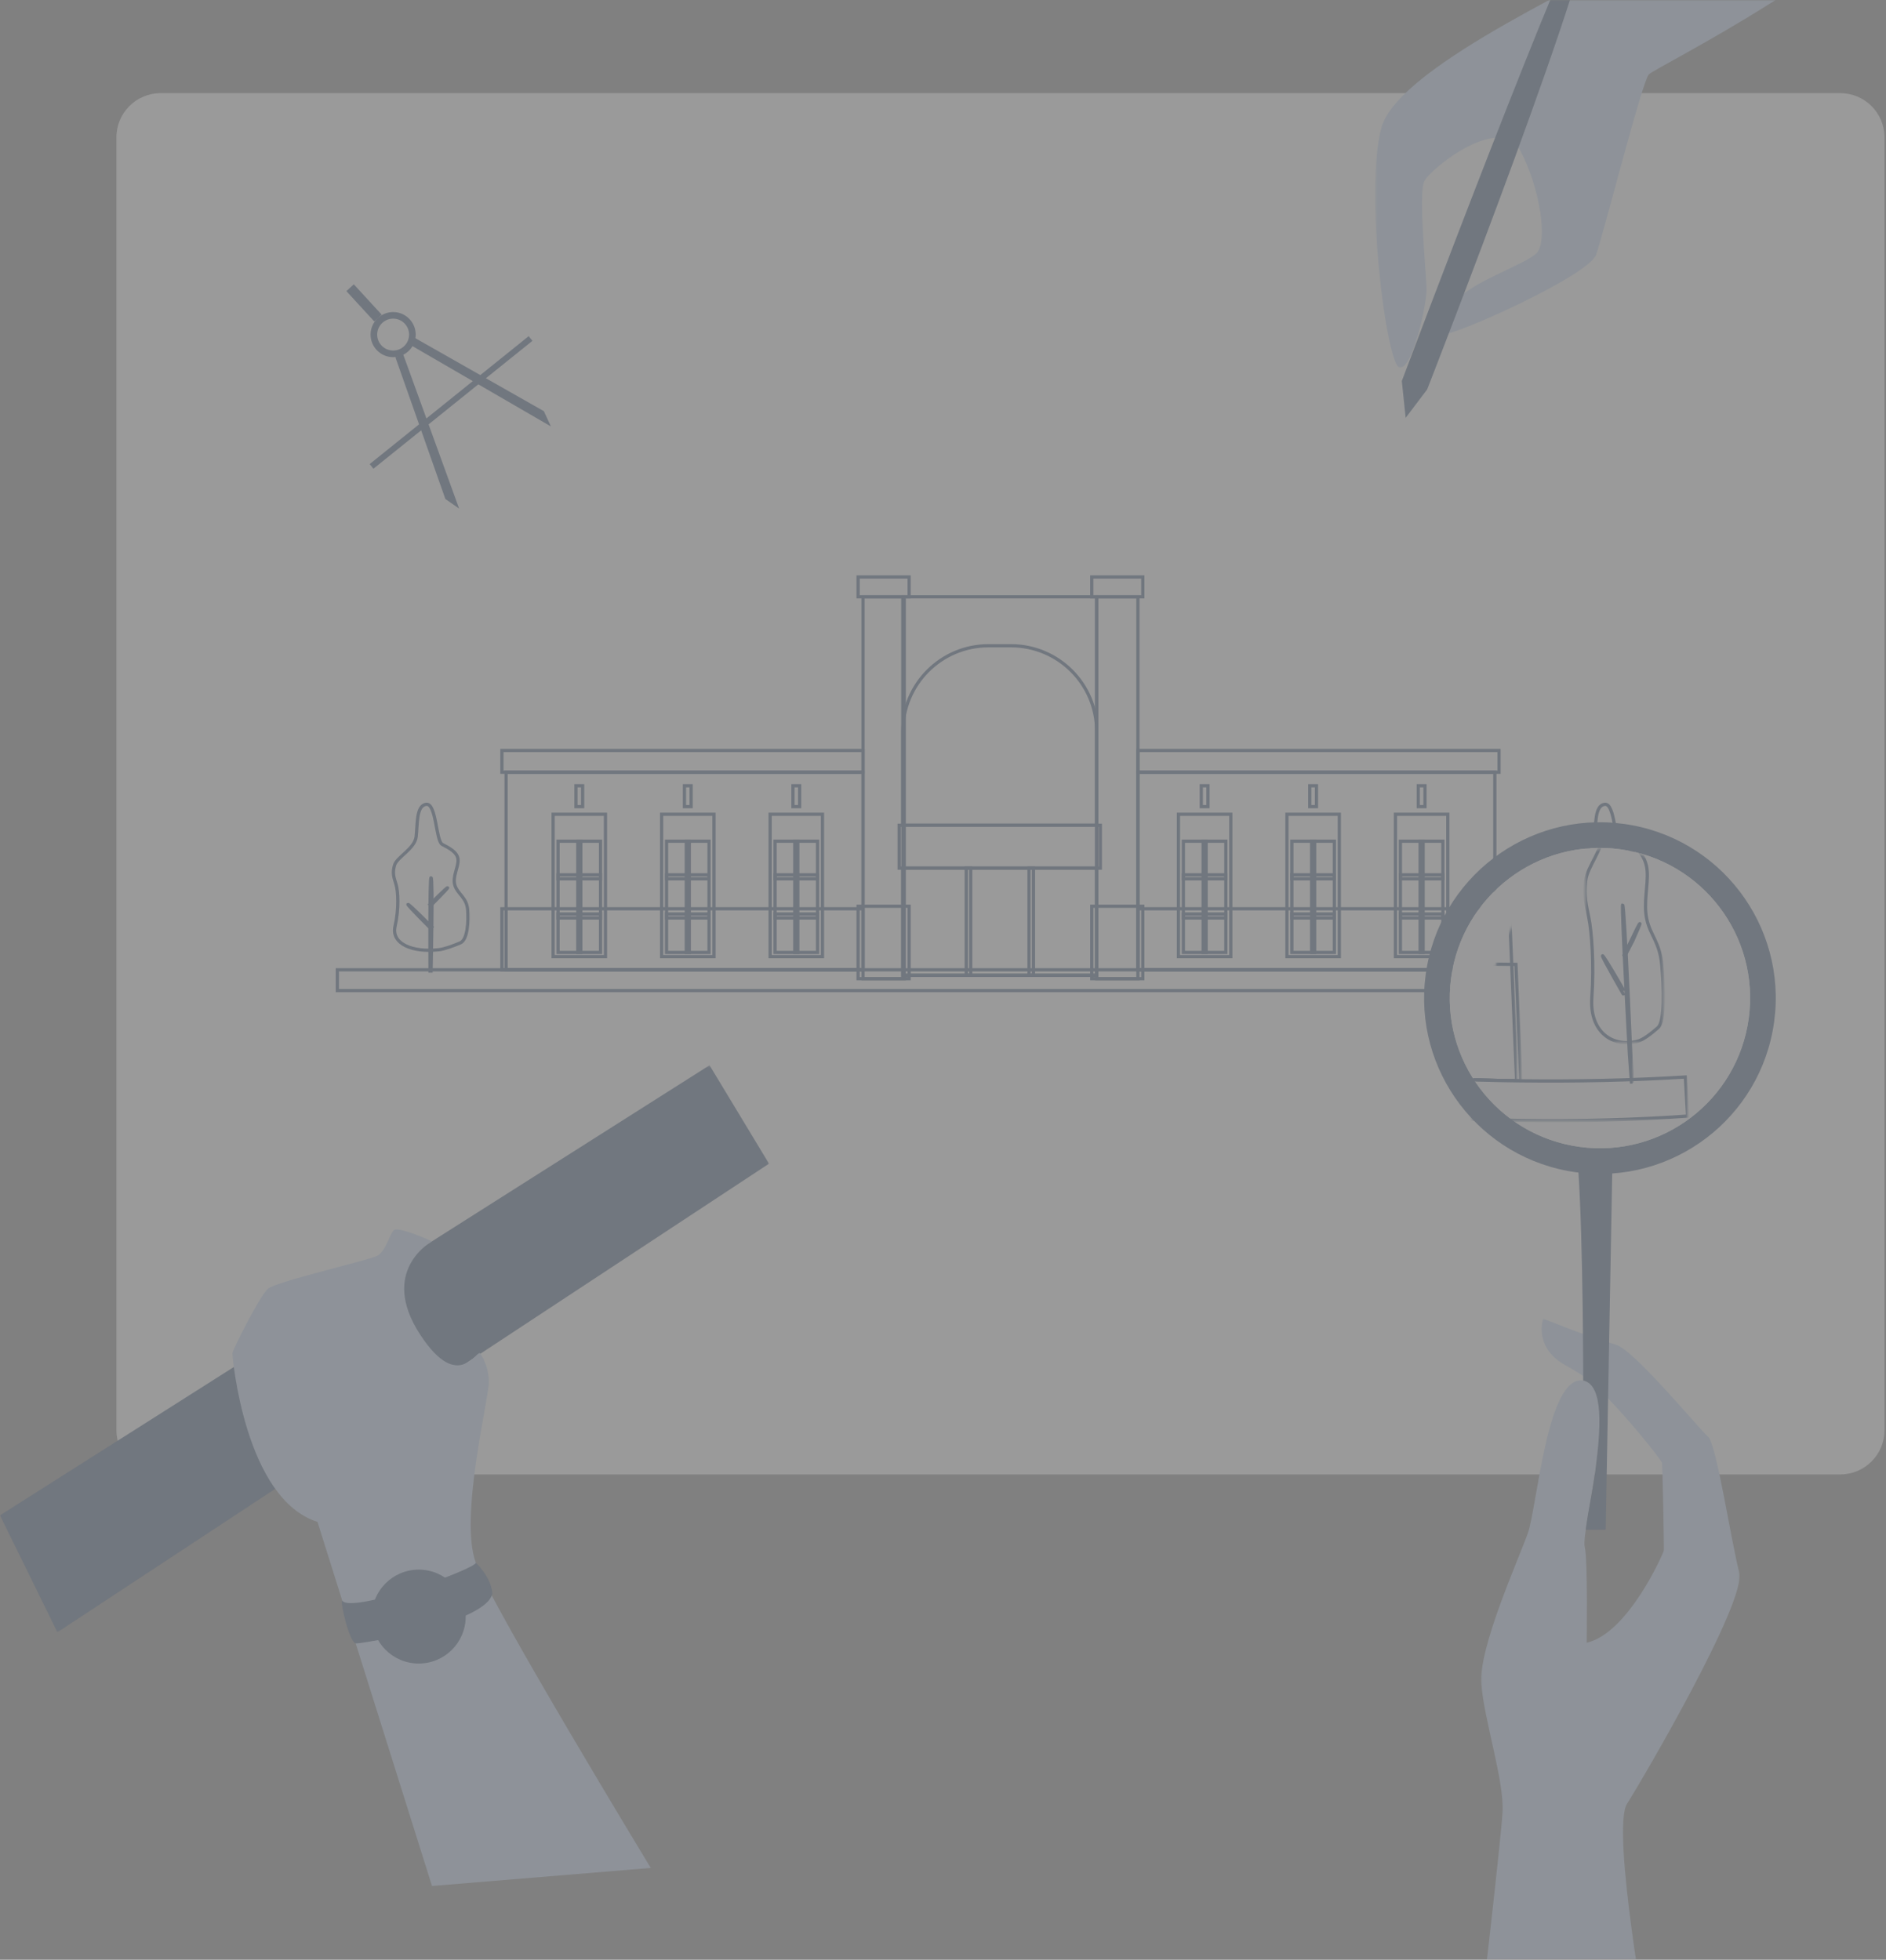 <?xml version="1.0" encoding="UTF-8"?>
<svg width="819px" height="851px" viewBox="0 0 819 851" version="1.1" xmlns="http://www.w3.org/2000/svg" xmlns:xlink="http://www.w3.org/1999/xlink">
    <rect x="0" y="0" width="819" height="851" fill="#808080" stroke="none"/>
    <!-- Generator: Sketch 48.1 (47250) - http://www.bohemiancoding.com/sketch -->
    <title>Hero BG - Home</title>
    <desc>Created with Sketch.</desc>
    <defs>
        <rect id="path-1" x="0" y="0" width="1440" height="851"></rect>
        <polygon id="path-3" points="3.79650264e-20 1.376 3.79650264e-20 247.583 333.943 247.583 333.943 1.376"></polygon>
        <polygon id="path-5" points="248.979 313.34 248.979 1.041 0.458 1.041 0.458 313.34 248.979 313.34"></polygon>
        <polygon id="path-7" points="113.936 312.32 1.193 312.32 1.193 0.743 113.936 0.743"></polygon>
        <polygon id="path-9" points="0 1144.758 845.661 1144.758 845.661 108 0 108"></polygon>
        <path d="M19.882,0.479 C9.859,18.272 2.994,42.812 1.167,71.146 L19.882,71.146 L19.882,0.479 Z" id="path-11"></path>
        <path d="M13.276,0.312 C6.869,16.191 2.555,35.576 1.166,57.163 L21.731,57.163 L21.731,0.312 L13.276,0.312 Z" id="path-13"></path>
        <path d="M0.707,109.504 C0.662,105.795 0.709,102.072 0.852,98.343 C2.551,53.312 16.844,16.993 36.592,0.604 L85.294,0.604 C88.347,2.919 91.306,5.612 94.153,8.646 L94.153,109.504 L0.707,109.504 L0.707,109.504 Z" id="path-15"></path>
        <path d="M34.594,9.182 C29.974,5.926 25.15,3.53 20.179,2.118 C17.258,1.345 14.365,0.969 11.518,0.969 C7.793,0.969 4.143,1.611 0.598,2.847 L0.598,85.408 L34.594,85.408 L34.594,9.182 Z" id="path-17"></path>
    </defs>
    <g id="Home---Landing-(with-Header-Image)-Copy" stroke="none" stroke-width="1" fill="none" fill-rule="evenodd" transform="translate(-602, -68)">
        <g id="Hero-BG---Home" transform="translate(0, 68)">
            <mask id="mask-2" fill="white">
                <use xlink:href="#path-1"></use>
            </mask>
            <g id="Mask"></g>
            <g opacity="0.207" mask="url(#mask-2)">
                <g transform="translate(602, -154)">
                    <g id="Group-99" transform="translate(0, 0.36)">
                        <path d="M799.14,793.897 L69.765,793.897 C59.155,793.897 50.555,785.298 50.555,774.69 L50.555,213.287 C50.555,202.68 59.155,194.08 69.765,194.08 L799.14,194.08 C809.749,194.08 818.351,202.68 818.351,213.287 L818.351,774.69 C818.351,785.298 809.749,793.897 799.14,793.897 Z" id="Fill-1" fill="#FFFFFF"></path>
                        <g id="Group-5" transform="translate(0, 614.836)">
                            <mask id="mask-4" fill="white">
                                <use xlink:href="#path-3"></use>
                            </mask>
                            <g id="Clip-4"></g>
                            <polygon id="Fill-3" fill="#365279" mask="url(#mask-4)" points="-0 196.827 308.116 1.376 333.943 44.118 24.934 247.583"></polygon>
                        </g>
                        <g id="Group-8" transform="translate(596.682, 0)">
                            <mask id="mask-6" fill="white">
                                <use xlink:href="#path-5"></use>
                            </mask>
                            <g id="Clip-7"></g>
                            <path d="M204.912,1.041 C204.912,1.041 131.291,119.287 116.799,130.879 C102.307,142.472 10.717,181.307 3.182,209.13 C-4.355,236.952 5.546,313.005 11.185,313.337 C16.823,313.669 22.793,286.144 22.793,279.513 C22.793,272.88 19.144,238.058 21.798,232.421 C24.451,226.784 54.963,202.576 63.587,219.157 C72.209,235.738 75.525,258.619 70.55,263.594 C65.576,268.569 41.033,276.527 35.728,284.486 C30.421,292.445 28.762,296.424 30.753,298.414 C32.741,300.405 93.103,273.542 96.42,264.257 C99.735,254.972 116.319,189.311 119.304,185.995 C122.289,182.678 214.819,138.24 248.98,90.156 L204.912,1.041 Z" id="Fill-6" fill="#C4DAF9" mask="url(#mask-6)"></path>
                        </g>
                        <path d="M689.424,119.396 C684.685,117.312 608.74,319.083 608.74,319.083 L610.408,335.084 L619.744,322.75 C619.744,322.75 697.758,123.063 689.424,119.396" id="Fill-9" fill="#365279"></path>
                        <polygon id="Fill-11" fill="#365279" points="171.711 308.786 193.403 370.327 199.373 374.478 174.98 307.25"></polygon>
                        <polygon id="Fill-13" fill="#365279" points="179.442 299.974 236.187 332.196 239.218 338.806 177.352 302.92"></polygon>
                        <polygon id="Fill-15" fill="#365279" points="231.209 301.64 162.16 357.182 160.533 355.158 229.58 299.616"></polygon>
                        <polygon id="Fill-17" fill="#365279" points="162.519 293.23 150.421 280.056 153.639 277.101 165.736 290.276"></polygon>
                        <path d="M170.729,305.856 C166.906,305.856 163.797,302.761 163.797,298.938 C163.797,295.114 166.906,292.005 170.729,292.005 C174.552,292.005 177.648,295.114 177.648,298.938 C177.648,302.761 174.552,305.856 170.729,305.856 M170.729,289.148 C165.308,289.148 160.924,293.532 160.924,298.938 C160.924,304.344 165.308,308.727 170.729,308.727 C176.135,308.727 180.519,304.344 180.519,298.938 C180.519,293.532 176.135,289.148 170.729,289.148" id="Fill-19" fill="#365279"></path>
                        <g id="Group-23" transform="translate(641.503, 725.478)">
                            <mask id="mask-8" fill="white">
                                <use xlink:href="#path-7"></use>
                            </mask>
                            <g id="Clip-22"></g>
                            <path d="M46,27.635 C30.341,25.034 26.02,82.484 21.956,93.945 C17.894,105.405 0.568,143.595 1.745,159.274 C2.921,174.953 11.799,201.689 10.975,215.094 C10.153,228.497 1.193,305.37 1.193,305.37 L74.34,312.321 C74.34,312.321 58.029,222.497 65.041,211.437 C72.054,200.379 117.071,123.406 113.763,110.942 C110.453,98.478 103.85,55.029 100.25,52.036 C96.654,49.045 68.126,14.286 60.138,12.038 C47.137,8.379 28.635,0.743 28.635,0.743 C28.635,0.743 24.888,10.869 34.918,18.834 C38.292,21.513 45.213,24.096 51.224,29.838 C64.959,42.957 79.99,62.252 80.192,63.323 C80.483,64.865 81.141,100.496 81.007,101.48 C80.872,102.463 65.601,137.427 47.528,141.476 C47.528,141.476 48.065,105.459 46.668,99.845 C44.874,92.635 62.645,30.401 46,27.635" id="Fill-21" fill="#C4DAF9" mask="url(#mask-8)"></path>
                        </g>
                        <path d="M688.621,817.909 L697.266,817.909 L700.118,662.7 L685.426,662.43 C687.544,694.973 687.503,753.113 687.503,753.113 C696.656,755.06 695.053,774.784 692.772,792.207 C691.293,803.508 689.748,808.912 688.621,817.909" id="Fill-24" fill="#365279"></path>
                        <path d="M759.386,595.838 C754.525,631.524 721.664,656.509 685.977,651.649 C650.287,646.79 625.3,613.933 630.161,578.247 C635.007,542.562 667.88,517.576 703.568,522.436 C739.258,527.282 764.246,560.152 759.386,595.838 M705.068,511.4 C663.286,505.713 624.81,534.971 619.122,576.749 C613.437,618.527 642.695,656.999 684.478,662.686 C726.26,668.372 764.735,639.115 770.423,597.337 C776.108,555.559 746.85,517.086 705.068,511.4" id="Fill-26" fill="#365279"></path>
                        <path d="M282.603,964.774 C282.603,964.774 213.9,851.627 206.626,832.231 C199.351,812.835 212.285,761.11 212.285,753.837 C212.285,746.563 208.629,741.465 208.629,741.465 C207.255,738.772 199.42,759.035 182.529,733.287 C164.195,705.344 187.593,692.666 187.593,692.666 C187.593,692.666 172.905,685.941 170.98,687.865 C169.055,689.789 167.514,697.103 163.665,699.027 C159.815,700.953 119.778,710.191 116.313,713.271 C112.849,716.35 100.916,739.832 100.916,741.371 C100.916,742.91 106.305,804.5 137.872,814.509 L187.593,972.611 L282.603,964.774 Z" id="Fill-28" fill="#C4DAF9"></path>
                        <path d="M202.229,855.621 C202.229,866.882 193.098,876.012 181.835,876.012 C170.571,876.012 161.441,866.882 161.441,855.621 C161.441,844.359 170.571,835.229 181.835,835.229 C193.098,835.229 202.229,844.359 202.229,855.621" id="Fill-30" fill="#365279"></path>
                        <path d="M206.626,832.231 C206.897,834.798 152.817,854.522 148.629,848.714 C147.565,848.903 151.678,866.694 154.466,867.272 C156.123,867.617 211.515,858.498 213.812,845.532 C213.271,838.436 206.626,832.231 206.626,832.231" id="Fill-32" fill="#365279"></path>
                        <mask id="mask-10" fill="white">
                            <use xlink:href="#path-9"></use>
                        </mask>
                        <g id="Clip-35"></g>
                        <polygon id="Stroke-34" stroke="#365279" stroke-width="1.4" mask="url(#mask-10)" points="392.05 577.141 476.242 577.141 476.242 412.793 392.05 412.793"></polygon>
                        <polygon id="Stroke-36" stroke="#365279" stroke-width="1.4" mask="url(#mask-10)" points="390.461 530.615 477.828 530.615 477.828 512.004 390.461 512.004"></polygon>
                        <path d="M476.241,512.004 L392.049,512.004 L392.049,471.253 C392.049,450.705 408.707,434.047 429.258,434.047 L439.033,434.047 C459.582,434.047 476.241,450.705 476.241,471.253 L476.241,512.004 Z" id="Stroke-37" stroke="#365279" stroke-width="1.4" mask="url(#mask-10)"></path>
                        <polygon id="Stroke-38" stroke="#365279" stroke-width="1.4" mask="url(#mask-10)" points="392.05 577.141 476.242 577.141 476.242 530.615 392.05 530.615"></polygon>
                        <polygon id="Stroke-39" stroke="#365279" stroke-width="1.4" mask="url(#mask-10)" points="419.598 577.141 421.531 577.141 421.531 530.615 419.598 530.615"></polygon>
                        <polygon id="Stroke-40" stroke="#365279" stroke-width="1.4" mask="url(#mask-10)" points="446.852 577.141 448.785 577.141 448.785 530.615 446.852 530.615"></polygon>
                        <polygon id="Stroke-41" stroke="#365279" stroke-width="1.4" mask="url(#mask-10)" points="494.131 574.761 649.13 574.761 649.13 488.973 494.131 488.973"></polygon>
                        <polygon id="Stroke-42" stroke="#365279" stroke-width="1.4" mask="url(#mask-10)" points="494.131 574.761 650.955 574.761 650.955 548.256 494.131 548.256"></polygon>
                        <polygon id="Stroke-43" stroke="#365279" stroke-width="1.4" mask="url(#mask-10)" points="494.131 488.973 650.955 488.973 650.955 479.522 494.131 479.522"></polygon>
                        <polygon id="Stroke-44" stroke="#365279" stroke-width="1.4" mask="url(#mask-10)" points="511.743 569.036 534.479 569.036 534.479 507.229 511.743 507.229"></polygon>
                        <polygon id="Stroke-45" stroke="#365279" stroke-width="1.4" mask="url(#mask-10)" points="513.885 567.232 532.334 567.232 532.334 518.924 513.885 518.924"></polygon>
                        <polygon id="Stroke-46" stroke="#365279" stroke-width="1.4" mask="url(#mask-10)" points="513.885 535.255 532.334 535.255 532.334 533.526 513.885 533.526"></polygon>
                        <polygon id="Stroke-47" stroke="#365279" stroke-width="1.4" mask="url(#mask-10)" points="513.885 552.266 532.334 552.266 532.334 550.537 513.885 550.537"></polygon>
                        <polygon id="Stroke-48" stroke="#365279" stroke-width="1.4" mask="url(#mask-10)" points="522.46 567.232 523.761 567.232 523.761 518.924 522.46 518.924"></polygon>
                        <polygon id="Stroke-49" stroke="#365279" stroke-width="1.4" mask="url(#mask-10)" points="521.657 503.912 524.565 503.912 524.565 494.848 521.657 494.848"></polygon>
                        <polygon id="Stroke-50" stroke="#365279" stroke-width="1.4" mask="url(#mask-10)" points="558.86 569.036 581.596 569.036 581.596 507.229 558.86 507.229"></polygon>
                        <polygon id="Stroke-51" stroke="#365279" stroke-width="1.4" mask="url(#mask-10)" points="561.003 567.232 579.453 567.232 579.453 518.924 561.003 518.924"></polygon>
                        <polygon id="Stroke-52" stroke="#365279" stroke-width="1.4" mask="url(#mask-10)" points="561.003 535.255 579.453 535.255 579.453 533.526 561.003 533.526"></polygon>
                        <polygon id="Stroke-53" stroke="#365279" stroke-width="1.4" mask="url(#mask-10)" points="561.003 552.266 579.453 552.266 579.453 550.537 561.003 550.537"></polygon>
                        <polygon id="Stroke-54" stroke="#365279" stroke-width="1.4" mask="url(#mask-10)" points="569.577 567.232 570.879 567.232 570.879 518.924 569.577 518.924"></polygon>
                        <polygon id="Stroke-55" stroke="#365279" stroke-width="1.4" mask="url(#mask-10)" points="568.774 503.912 571.682 503.912 571.682 494.848 568.774 494.848"></polygon>
                        <polygon id="Stroke-56" stroke="#365279" stroke-width="1.4" mask="url(#mask-10)" points="605.978 569.036 628.712 569.036 628.712 507.229 605.978 507.229"></polygon>
                        <polygon id="Stroke-57" stroke="#365279" stroke-width="1.4" mask="url(#mask-10)" points="608.121 567.232 626.569 567.232 626.569 518.924 608.121 518.924"></polygon>
                        <polygon id="Stroke-58" stroke="#365279" stroke-width="1.4" mask="url(#mask-10)" points="608.121 535.255 626.569 535.255 626.569 533.526 608.121 533.526"></polygon>
                        <polygon id="Stroke-59" stroke="#365279" stroke-width="1.4" mask="url(#mask-10)" points="608.121 552.266 626.569 552.266 626.569 550.537 608.121 550.537"></polygon>
                        <polygon id="Stroke-60" stroke="#365279" stroke-width="1.4" mask="url(#mask-10)" points="616.695 567.232 617.996 567.232 617.996 518.924 616.695 518.924"></polygon>
                        <polygon id="Stroke-61" stroke="#365279" stroke-width="1.4" mask="url(#mask-10)" points="615.892 503.912 618.799 503.912 618.799 494.848 615.892 494.848"></polygon>
                        <polygon id="Stroke-62" stroke="#365279" stroke-width="1.4" mask="url(#mask-10)" points="476.242 578.627 494.131 578.627 494.131 412.793 476.242 412.793"></polygon>
                        <polygon id="Stroke-63" stroke="#365279" stroke-width="1.4" mask="url(#mask-10)" points="474.107 412.793 496.264 412.793 496.264 404.183 474.107 404.183"></polygon>
                        <polygon id="Stroke-64" stroke="#365279" stroke-width="1.4" mask="url(#mask-10)" points="474.107 578.627 496.264 578.627 496.264 547.165 474.107 547.165"></polygon>
                        <polygon id="Stroke-65" stroke="#365279" stroke-width="1.4" mask="url(#mask-10)" points="219.775 574.761 374.774 574.761 374.774 488.973 219.775 488.973"></polygon>
                        <polygon id="Stroke-66" stroke="#365279" stroke-width="1.4" mask="url(#mask-10)" points="217.95 574.761 374.774 574.761 374.774 548.256 217.95 548.256"></polygon>
                        <polygon id="Stroke-67" stroke="#365279" stroke-width="1.4" mask="url(#mask-10)" points="217.95 488.973 374.774 488.973 374.774 479.522 217.95 479.522"></polygon>
                        <polygon id="Stroke-68" stroke="#365279" stroke-width="1.4" mask="url(#mask-10)" points="334.428 569.036 357.163 569.036 357.163 507.229 334.428 507.229"></polygon>
                        <polygon id="Stroke-69" stroke="#365279" stroke-width="1.4" mask="url(#mask-10)" points="336.571 567.232 355.02 567.232 355.02 518.924 336.571 518.924"></polygon>
                        <polygon id="Stroke-70" stroke="#365279" stroke-width="1.4" mask="url(#mask-10)" points="336.571 535.255 355.02 535.255 355.02 533.526 336.571 533.526"></polygon>
                        <polygon id="Stroke-71" stroke="#365279" stroke-width="1.4" mask="url(#mask-10)" points="336.571 552.266 355.02 552.266 355.02 550.537 336.571 550.537"></polygon>
                        <polygon id="Stroke-72" stroke="#365279" stroke-width="1.4" mask="url(#mask-10)" points="345.144 567.232 346.445 567.232 346.445 518.924 345.144 518.924"></polygon>
                        <polygon id="Stroke-73" stroke="#365279" stroke-width="1.4" mask="url(#mask-10)" points="344.342 503.912 347.249 503.912 347.249 494.848 344.342 494.848"></polygon>
                        <polygon id="Stroke-74" stroke="#365279" stroke-width="1.4" mask="url(#mask-10)" points="287.309 569.036 310.045 569.036 310.045 507.229 287.309 507.229"></polygon>
                        <polygon id="Stroke-75" stroke="#365279" stroke-width="1.4" mask="url(#mask-10)" points="289.452 567.232 307.902 567.232 307.902 518.924 289.452 518.924"></polygon>
                        <polygon id="Stroke-76" stroke="#365279" stroke-width="1.4" mask="url(#mask-10)" points="289.452 535.255 307.902 535.255 307.902 533.526 289.452 533.526"></polygon>
                        <polygon id="Stroke-77" stroke="#365279" stroke-width="1.4" mask="url(#mask-10)" points="289.452 552.266 307.902 552.266 307.902 550.537 289.452 550.537"></polygon>
                        <polygon id="Stroke-78" stroke="#365279" stroke-width="1.4" mask="url(#mask-10)" points="298.027 567.232 299.329 567.232 299.329 518.924 298.027 518.924"></polygon>
                        <polygon id="Stroke-79" stroke="#365279" stroke-width="1.4" mask="url(#mask-10)" points="297.223 503.912 300.131 503.912 300.131 494.848 297.223 494.848"></polygon>
                        <polygon id="Stroke-80" stroke="#365279" stroke-width="1.4" mask="url(#mask-10)" points="240.193 569.036 262.927 569.036 262.927 507.229 240.193 507.229"></polygon>
                        <polygon id="Stroke-81" stroke="#365279" stroke-width="1.4" mask="url(#mask-10)" points="242.336 567.232 260.784 567.232 260.784 518.924 242.336 518.924"></polygon>
                        <polygon id="Stroke-82" stroke="#365279" stroke-width="1.4" mask="url(#mask-10)" points="242.336 535.255 260.784 535.255 260.784 533.526 242.336 533.526"></polygon>
                        <polygon id="Stroke-83" stroke="#365279" stroke-width="1.4" mask="url(#mask-10)" points="242.336 552.266 260.784 552.266 260.784 550.537 242.336 550.537"></polygon>
                        <polygon id="Stroke-84" stroke="#365279" stroke-width="1.4" mask="url(#mask-10)" points="250.91 567.232 252.212 567.232 252.212 518.924 250.91 518.924"></polygon>
                        <polygon id="Stroke-85" stroke="#365279" stroke-width="1.4" mask="url(#mask-10)" points="250.106 503.912 253.013 503.912 253.013 494.848 250.106 494.848"></polygon>
                        <polygon id="Stroke-86" stroke="#365279" stroke-width="1.4" mask="url(#mask-10)" points="374.775 578.627 392.666 578.627 392.666 412.793 374.775 412.793"></polygon>
                        <polygon id="Stroke-87" stroke="#365279" stroke-width="1.4" mask="url(#mask-10)" points="372.641 412.793 394.798 412.793 394.798 404.183 372.641 404.183"></polygon>
                        <polygon id="Stroke-88" stroke="#365279" stroke-width="1.4" mask="url(#mask-10)" points="372.641 578.627 394.798 578.627 394.798 547.165 372.641 547.165"></polygon>
                        <polygon id="Stroke-89" stroke="#365279" stroke-width="1.4" mask="url(#mask-10)" points="146.491 583.795 722.413 583.795 722.413 574.761 146.491 574.761"></polygon>
                        <path d="M702.357,566.043 C690.892,567.343 681.575,563.496 683.317,555.854 C685.06,548.213 684.658,540.705 683.719,537.622 C682.781,534.538 682.089,532.796 683.106,529.31 C684.121,525.824 691.856,522.205 692.481,516.975 C693.107,511.747 692.436,503.435 696.859,502.9 C701.284,502.363 700.994,518.853 703.82,520.327 C706.647,521.803 710.535,523.678 710.67,527.031 C710.803,530.383 708.122,534.405 709.329,538.158 C710.535,541.912 714.423,543.387 714.825,548.615 C715.227,553.843 714.825,561.753 711.607,563.094 C708.391,564.435 704.769,565.77 702.357,566.043 Z" id="Stroke-90" stroke="#365279" stroke-width="1.4" mask="url(#mask-10)"></path>
                        <path d="M698.949,534.786 C698.246,534.786 698.503,575.306 698.503,575.306 L698.945,575.306 C698.945,575.306 699.863,534.786 698.949,534.786 Z" id="Stroke-91" stroke="#365279" stroke-width="1.4" mask="url(#mask-10)"></path>
                        <path d="M688.901,546.358 C688.621,546.638 698.717,556.717 698.717,556.717 L699.276,556.158 C699.276,556.158 689.267,545.994 688.901,546.358 Z" id="Stroke-92" stroke="#365279" stroke-width="1.4" mask="url(#mask-10)"></path>
                        <path d="M706.146,539.126 C706.353,539.334 698.871,546.803 698.871,546.803 L698.456,546.39 C698.456,546.39 705.875,538.856 706.146,539.126 Z" id="Stroke-93" stroke="#365279" stroke-width="1.4" mask="url(#mask-10)"></path>
                        <path d="M190.595,566.043 C179.131,567.343 169.813,563.496 171.556,555.854 C173.298,548.213 172.896,540.705 171.958,537.622 C171.019,534.538 170.328,532.796 171.344,529.31 C172.36,525.824 180.094,522.205 180.719,516.975 C181.345,511.747 180.673,503.435 185.098,502.9 C189.522,502.363 189.232,518.853 192.059,520.327 C194.885,521.803 198.774,523.678 198.908,527.031 C199.041,530.383 196.36,534.405 197.568,538.158 C198.774,541.912 202.662,543.387 203.064,548.615 C203.466,553.843 203.064,561.753 199.845,563.094 C196.629,564.435 193.007,565.77 190.595,566.043 Z" id="Stroke-94" stroke="#365279" stroke-width="1.4" mask="url(#mask-10)"></path>
                        <path d="M187.188,534.786 C186.485,534.786 186.741,575.306 186.741,575.306 L187.184,575.306 C187.184,575.306 188.101,534.786 187.188,534.786 Z" id="Stroke-95" stroke="#365279" stroke-width="1.4" mask="url(#mask-10)"></path>
                        <path d="M177.14,546.358 C176.86,546.638 186.956,556.717 186.956,556.717 L187.514,556.158 C187.514,556.158 177.505,545.994 177.14,546.358 Z" id="Stroke-96" stroke="#365279" stroke-width="1.4" mask="url(#mask-10)"></path>
                        <path d="M194.384,539.126 C194.591,539.334 187.109,546.803 187.109,546.803 L186.694,546.39 C186.694,546.39 194.114,538.856 194.384,539.126 Z" id="Stroke-97" stroke="#365279" stroke-width="1.4" mask="url(#mask-10)"></path>
                        <path d="M630.152,578.249 C625.294,613.935 650.289,646.803 685.979,651.658 C721.669,656.515 754.539,631.523 759.395,595.836 C764.251,560.15 739.256,527.282 703.567,522.427 C667.878,517.57 635.009,542.564 630.152,578.249" id="Fill-98" fill="#F4F6F8" mask="url(#mask-10)"></path>
                    </g>
                    <g id="Group-286" transform="translate(638.702, 521.36)">
                        <g id="Group-120" transform="translate(0, 30.812)">
                            <mask id="mask-12" fill="white">
                                <use xlink:href="#path-11"></use>
                            </mask>
                            <g id="Clip-119"></g>
                            <path d="M-139.961,58.631 C-86.078,65.908 -32.462,70.422 19.882,71.146 C17.594,16.598 15.306,-37.949 13.016,-92.497 C-37.557,-92.052 -89.358,-89.273 -141.418,-84.796 C-140.932,-36.987 -140.447,10.822 -139.961,58.631 Z" id="Stroke-118" stroke="#365279" stroke-width="1.4" mask="url(#mask-12)"></path>
                        </g>
                        <g id="Group-123" transform="translate(0, 44.817)">
                            <mask id="mask-14" fill="white">
                                <use xlink:href="#path-13"></use>
                            </mask>
                            <g id="Clip-122"></g>
                            <path d="M-139.961,44.625 C-85.443,51.988 -31.198,56.523 21.731,57.163 C21.018,40.307 20.304,23.45 19.591,6.594 C-32.785,6.273 -86.464,4.001 -140.411,0.312 C-140.261,15.084 -140.111,29.854 -139.961,44.625 Z" id="Stroke-121" stroke="#365279" stroke-width="1.4" mask="url(#mask-14)"></path>
                        </g>
                        <g id="Group-264" transform="translate(0, 9.804)">
                            <mask id="mask-16" fill="white">
                                <use xlink:href="#path-15"></use>
                            </mask>
                            <g id="Clip-263"></g>
                            <path d="M94.153,107.48 C-95.709,120.931 -309.784,65.253 -496.332,2.265 C-495.961,1.71 -495.591,1.157 -495.219,0.604 C-309.333,54.437 -96.019,102.021 93.169,90.526 C93.496,96.177 93.825,101.829 94.153,107.48 Z" id="Stroke-262" stroke="#365279" stroke-width="1.4" mask="url(#mask-16)"></path>
                        </g>
                        <g id="Group-267" transform="translate(49.023, 0)">
                            <mask id="mask-18" fill="white">
                                <use xlink:href="#path-17"></use>
                            </mask>
                            <g id="Clip-266"></g>
                            <path d="M23.413,84.794 C12.178,87.646 2.497,80.428 3.531,65.837 C4.543,51.251 3.434,36.957 2.22,31.084 C1.005,25.216 0.163,21.894 0.837,15.247 C1.518,8.596 8.747,1.695 8.839,-8.241 C8.939,-18.178 7.482,-34.001 11.712,-34.964 C15.935,-35.922 17.315,-4.649 20.214,-1.858 C23.111,0.942 27.08,4.483 27.56,10.81 C28.045,17.136 25.846,24.762 27.412,31.846 C28.982,38.925 32.936,41.632 33.884,51.472 C34.831,61.315 35.284,76.231 32.25,78.888 C29.22,81.54 25.776,84.196 23.413,84.794 Z" id="Stroke-265" stroke="#365279" stroke-width="1.4" mask="url(#mask-18)"></path>
                        </g>
                        <path d="M65.939,25.578 C65.253,25.585 69.536,102.493 69.537,102.495 C69.686,102.489 69.831,102.483 69.978,102.479 C69.984,102.474 66.838,25.567 65.939,25.578 Z" id="Stroke-268" stroke="#365279" stroke-width="1.4"></path>
                        <path d="M57.186,47.681 C56.93,48.241 67.894,67.228 67.899,67.204 C68.065,66.847 68.23,66.489 68.396,66.13 C68.389,66.155 57.507,47.008 57.186,47.681 Z" id="Stroke-270" stroke="#365279" stroke-width="1.4"></path>
                        <path d="M73.424,33.723 C73.658,34.105 67.07,48.378 67.06,48.386 C66.911,48.127 66.761,47.867 66.611,47.607 C66.621,47.598 73.139,33.207 73.424,33.723 Z" id="Stroke-272" stroke="#365279" stroke-width="1.4"></path>
                    </g>
                </g>
            </g>
        </g>
    </g>
</svg>